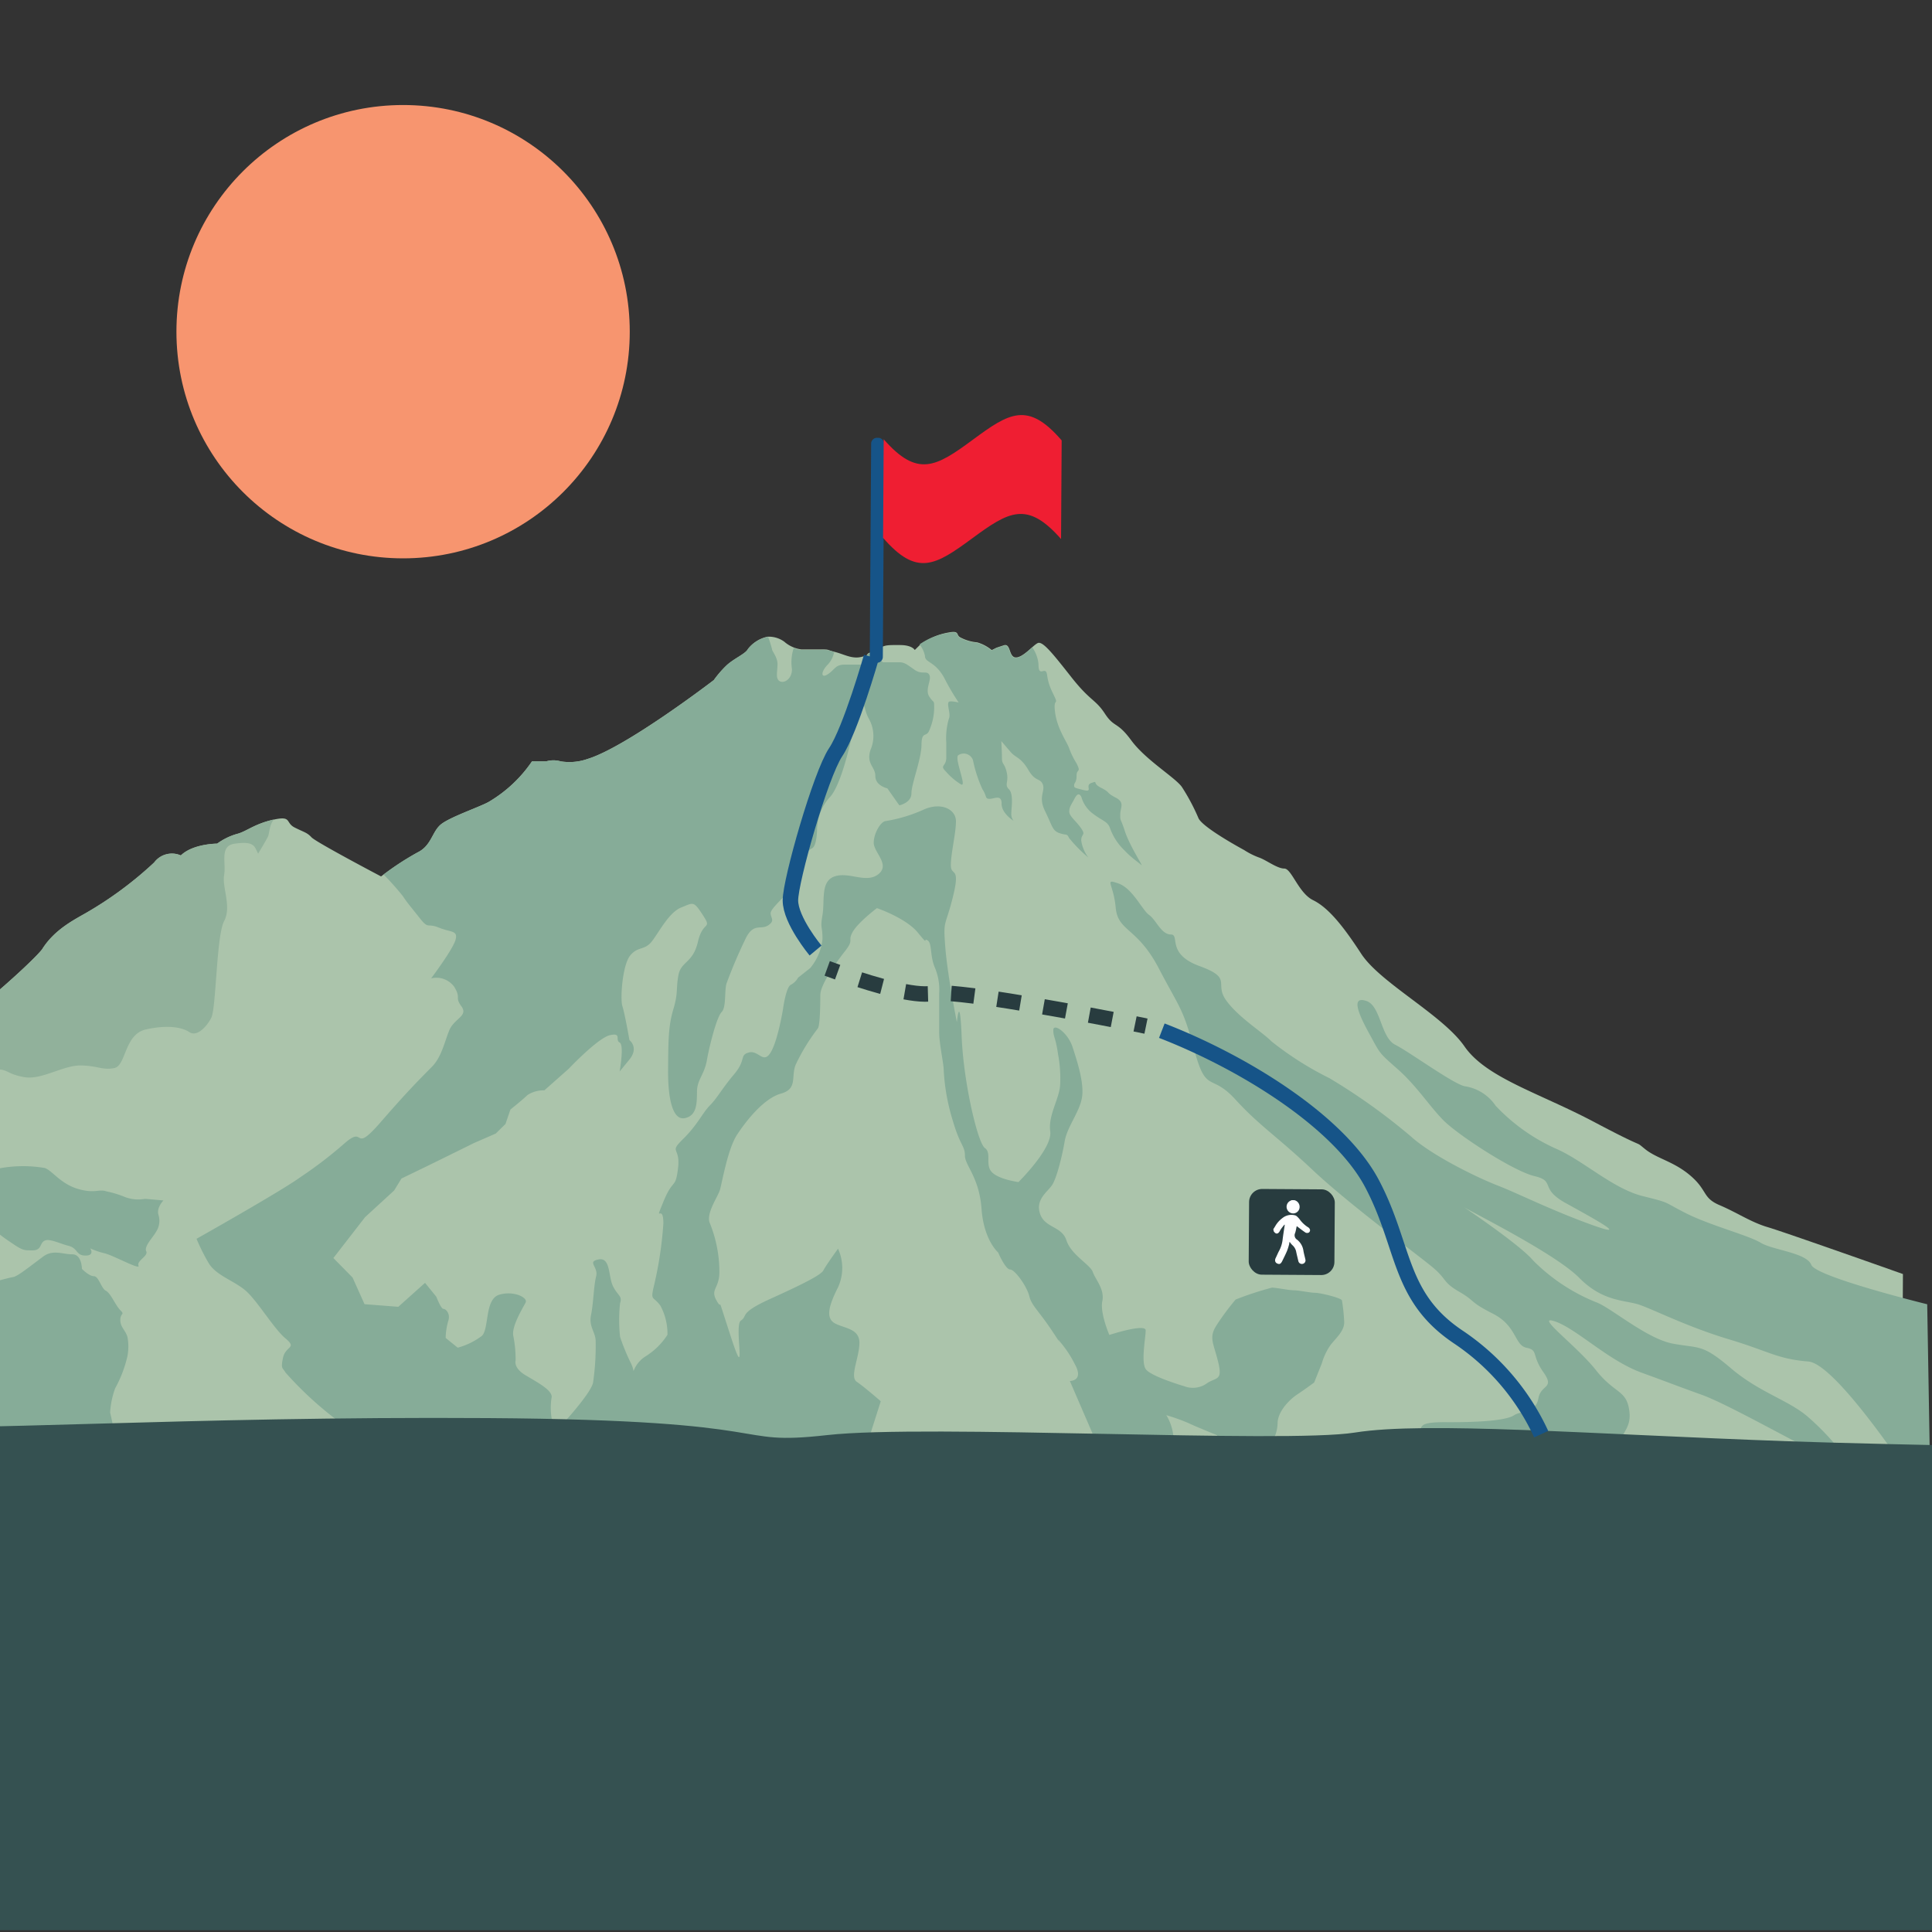 <svg xmlns="http://www.w3.org/2000/svg" xmlns:xlink="http://www.w3.org/1999/xlink" width="250" height="250" viewBox="0 0 250 250"><rect x="0" y="0" width="250" height="250" fill="#333333" stroke="none"/><defs><clipPath id="a"><rect x="-270.49" y="-2.5" width="253.13" height="250.59" style="fill:none"/></clipPath><clipPath id="b"><rect x="-0.76" y="-1.38" width="251.15" height="251.15" style="fill:none"/></clipPath></defs><title>s6s4thumb0</title><g style="clip-path:url(#a)"><path d="M183,74.28S144.79,61,139.32,59.44s-10.15-4.68-15.61-7-3.91-4.69-9.37-9.37-10.93-5.47-14.83-8.59,1.56.78-16.4-8.59S48,11.82,41,1.67,13.63-18.63,7.39-28-3.54-42.83-8.23-45.17s-7-10.15-9.37-10.15-5.85-2.73-8.19-3.51a23,23,0,0,1-4.69-2.34s-13.27-7-14.83-10.15-3.12-7-5.47-10.15S-62.49-90.06-67.17-96.3s-5.46-3.91-8.59-8.59-4.68-3.9-10.93-11.71-9.37-11.71-10.93-10.93-4.68,4.68-7,4.68-1.56-4.68-3.91-3.9l-2.34.78-1.56.78s-3.12-2.34-4.68-2.34a14.51,14.51,0,0,1-5.47-1.56c-1.56-.78,0-2.34-3.9-1.56s-7.81,2.34-9.37,3.9l-1.56,1.56s-.78-1.56-4.69-1.56-4.68,0-6.24.78-.78.78-3.12,1.56,0,.78-3.13,1.56-5.46-.78-8.58-1.56-1.57-.78-4.69-.78h-6.24c-1.56,0-3.13-.78-5.47-2.34a8.41,8.41,0,0,0-5.46-1.56c-1.56,0-5.47,2.34-6.25,3.9s-4.68,3.12-7,5.47a34.23,34.23,0,0,0-3.91,4.68s-28.1,21.86-40.59,25.76c-1.49.47-5.47,1.56-8.59.78s-3.9,0-4.68,0h-4.69s-5.46,8.59-14.05,13.27c-3.07,1.68-11.71,4.69-14.83,7s-3.13,7-7.81,9.37S-309.18-51-309.18-51s-21.08-10.93-22.64-12.49-2.34-1.57-5.47-3.13-.78-3.9-7-2.34-8.59,3.9-11.71,4.68a21.06,21.06,0,0,0-6.25,3.13s-7.8,0-11.71,3.9c0,0-5.46-2.34-8.59,2.34a119.61,119.61,0,0,1-21.85,16.4c-3.93,2.3-10.15,5.46-14.06,11.71-1.75,2.81-30.44,30.44-63.23,49.18-1.36.77-2.34-2.34-5.47-.78s-5.46,3.12-11.71,2.34-.78-3.12-7.8-.78-7,4.68-13.28,7.81-6.24,3.9-11.71,5.46-6.24,0-10.14.78-3.13,3.91-6.25,5.47-14.83,1.56-20.3,6.24c-1.32,1.14-9.37,3.91-16.39,4.69s-5.47,6.24-10.93,5.46-7-2.34-10.15-.78-5.46,6.25-7.81,7a49.72,49.72,0,0,1-7,1.56c-3.91.78-5.47-.78-6.25.78s1.56,2.34-1.56,3.12-3.9.78-4.68,3.13,1.56,2.34-2.35,3.12-7,.78-10.93,1.56-13.27,3.12-17.95,3.12-4.69-1.56-8.59,0-14,3.12-14.83,3.91a45.51,45.51,0,0,1-4.69,3.12c-2.34,1.56-7.8,9.37-9.36,10.15s-10.15-1.56-13.28,0-24.2,7-24.2,7l-73.38,11.71-25,36.7L-453.61,159l637,7Z" style="fill:#abc4ab"/><path d="M-368.12,66.47a62.2,62.2,0,0,0,3.9,7.81c2.34,3.9,7.81,5.46,11.71,8.58s9.37,12.49,13.27,15.62,0,2.34-.78,6.24,0,3.12.78,4.69,14.05,14,17.18,15.61,1.56,1.56,11.71,7.81a32.36,32.36,0,0,1,13.27,15.61l54.26.39,89-7s5.47-2.34,6.25-4.68-3.12-7-3.12-7l3.9-12.49s-5.46-4.68-7.81-6.24.78-7.81.78-12.49-4.68-4.69-7.8-6.25-2.34-5.46.78-11.71,0-12.49,0-12.49-3.91,5.47-4.69,7-7,4.68-17.17,9.36-7,5.47-9.37,7,2.34,21.86-3.12,5.47-2.34-7.81-4.69-11.71.78-3.91.78-9.37-1.56-12.49-3.12-15.62,2.34-8.58,3.12-10.93,2.35-13.27,5.47-17.95,8.59-11.71,14-13.27,3.12-5.47,4.69-9.37a64.73,64.73,0,0,1,7-11.71c.78-.78.78-7.81.78-10.93s4.69-10.15,7.81-14,.78-3.13,2.34-6.25,7.81-7.81,7.81-7.81,9.37,3.13,13.27,7.81,1.56,1.56,3.12,2.34.78,4.69,2.34,8.59a18.22,18.22,0,0,1,1.57,8.59V-1.84c0,3.9,1.56,10.15,1.56,12.49A68,68,0,0,0-124.16,27c2.34,7.81,3.9,7.81,3.9,10.93s4.69,7,5.47,17.18,5.46,14.05,5.46,14.05,2.35,5.47,3.91,5.47,5.46,5.46,6.24,8.58,3.12,4.69,7.81,11.71,0,0,2.34,3.13a35.42,35.42,0,0,1,4.69,7c3.12,5.47-1.57,5.47-1.57,5.47l8.59,19.51-1.56,12.49s7,1.57,10.15,0,4.68,0,4.68,0,4.69,1.57,7,1.57,3.12-.78,3.9-2.35,0-4.68.78-10.14a16.17,16.17,0,0,0-2.34-10.15,71.76,71.76,0,0,1,7,2.34c1.56.78,9.37,3.9,9.37,3.9s.78,10.15,0,15.62,5.46.78,6.24,0,3.12-.79,4.68-3.13,0-3.9,0-6.24,4.69-1.56,5.47-2.34a12.27,12.27,0,0,0,3.12-7.81c0-3.9,3.91-7.81,6.25-9.37s5.46-3.9,5.46-3.9l2.34-6.25a20.49,20.49,0,0,1,2.35-5.46c1.56-2.35,4.68-4.69,4.68-7.81a60.75,60.75,0,0,0-.78-7c0-.78-7-2.34-8.59-2.34s-5.46-.78-7-.78-5.47-.78-7-.78S-32.82,84-32.82,84a85.71,85.71,0,0,0-6.25,8.59c-2.34,3.9-.78,5.47.79,11.71s-.79,4.69-3.91,7-7,.78-7,.78-10.93-3.12-12.5-5.47,0-10.15,0-12.49-11.71,1.56-11.71,1.56-3.12-7-2.34-10.93-2.34-7-3.12-9.36-7-5.47-8.59-10.15-7-3.91-8.59-8.59,2.35-7,3.91-9.37S-89,38-88.25,33.29s4.69-9.37,5.47-14-1.56-11.71-3.13-16.4S-92.15-5-92.15-2.62s.78,2.34,1.56,7.81.78,4.68.78,9.36-3.9,10.15-3.12,15.62-10.15,16.39-10.15,16.39-6.25-.78-8.59-3.12,0-6.25-2.34-7.81-7-21.08-7.81-35.91S-123.38-5-123.38-5s-3.12-14.84-3.9-24.2,0-6.25,2.34-16.4-.78-6.24-.78-10.15,1.56-10.15,1.56-14.05-4.68-6.25-10.15-3.9-10.93,3.9-12.49,3.9-3.9,3.9-3.9,7,5.46,7,1.56,10.14-9.37-.78-14.05.79-3.13,7.8-3.91,12.49,0,3.12,0,7.8-3.9,9.37-3.9,9.37L-174.9-19a5.8,5.8,0,0,1-2.35,2.35c-1.56.78-2.34,7.8-2.34,7.8s-1.56,10.15-3.9,14.06-3.9-.79-7,0-.78,2.34-4.68,7S-200.67,20-203,22.36s-3.9,6.25-8.59,10.93-.78,2.34-1.56,9.37-1.56,3.12-4.68,10.93,0,0,0,7-2.34,17.18-3.12,21.08,0,2.34,2.34,5.47,2.34,9.36,2.34,9.36-1.56,3.13-7,7a9.48,9.48,0,0,0-3.85,4.78,9.27,9.27,0,0,0-.83-2.44,63.94,63.94,0,0,1-3.12-8.58s-.78-8.59,0-10.93-.78-2.35-2.35-5.47-.78-9.37-4.68-8.59,0,2.35-.78,5.47-.78,8.59-1.56,12.49,1.56,5.46,1.56,8.59,0,9.37-.78,13.27-11.71,15.61-11.71,15.61a32.8,32.8,0,0,1-1.56-3.9c-.78-2.34,0-4.69,0-7s-4.69-4.68-8.59-7-3.12-4.69-3.12-4.69a40,40,0,0,0-.78-7.8c-.78-3.13,3.12-9.37,3.9-10.93s-3.9-3.91-8.59-2.35-3.12,10.93-5.46,13.28-7.81,3.9-7.81,3.9l-3.9-3.12a20.64,20.64,0,0,1,.78-5.47c.78-2.34-.78-3.9-1.56-3.9s-2.34-3.91-2.34-3.91l-3.91-4.68-8.59,7.81-10.93-.78-3.9-8.59L-324,72.32l10.14-13.27,9.37-8.59,2.35-3.9,7.8-3.9,4.69-2.34,10.93-5.47,7-3.12,3.12-3.12,1.57-4.69s3.9-3.12,5.46-4.68,5.47-1.56,5.47-1.56l7.8-7S-238.92.5-235-.28s1.56,1.56,3.13,2.34,0,9.37,0,9.37l3.12-3.9c3.12-3.91,0-6.25,0-6.25s-1.56-8.59-2.34-10.93,0-13.27,2.34-16.39,4.68-1.56,7-4.69,5.46-9.36,9.36-10.93,3.91-2.34,7,2.35,0,1.56-1.56,8.58-5.47,6.25-6.25,10.93,0,5.47-1.56,10.93-1.56,10.15-1.56,19.52,1.56,16.39,5.46,15.61,3.91-4.68,3.91-8.58,2.34-5.47,3.12-10.15,3.12-14.06,4.68-15.62.79-7,1.57-9.36a160.09,160.09,0,0,1,6.24-14.84c2.34-4.68,4.69-2.34,7-3.9s.78-2.34.78-3.9,4.68-5.47,7-8.59,1.57-3.91,1.57-6.25,3.12-5.46,4.68-6.24,1.56-6.25,1.56-6.25,0-6.24,3.9-10.15,7-19.51,7-19.51.78-4.69,0-5.47,1.56-6.24,3.12-5.46.78,1.56,2.35,4.68,2.34,5.47.78,10.15,1.56,5.46,1.56,8.59,3.9,3.9,3.9,3.9l3.9,5.46s3.91-.78,3.91-3.9,3.12-10.93,3.12-15.61,1.56-2.34,2.34-4.69,1.56-3.9,1.56-7,0-1.56-1.56-3.91.78-5.46,0-7-2.34,0-4.68-1.56-3.12-2.35-4.69-2.35h-5.46c-.92,0-1.57-2.18-1.95-4a6.57,6.57,0,0,1-1.95.85c-1.88.63-.76.75-1.84,1.18l.28,2.73h-7c-3.12,0-3.12,1.56-5.47,3.12s-2.34-.78,0-3.12a8.37,8.37,0,0,0,2-4c-2.61-.68-1.32-.68-4.31-.68h-6.24a6.1,6.1,0,0,1-2.58-.65c-1.06,2.34-.55,4.36-.55,6.9,0,3.12-2.34,4.68-3.9,3.9s-.78-3.12-.78-5.46-1.56-3.91-1.56-4.69c0-.56-.82-2.36-1.27-3.9H-185c-1.56,0-5.47,2.34-6.25,3.9s-4.68,3.12-7,5.47a34.23,34.23,0,0,0-3.91,4.68s-28.1,21.86-40.59,25.76c-1.49.47-5.47,1.56-8.59.78s-3.9,0-4.68,0h-4.69s-5.46,8.59-14.05,13.27c-3.07,1.68-11.71,4.69-14.83,7s-3.13,7-7.81,9.37a85.41,85.41,0,0,0-10.9,7.19,88.61,88.61,0,0,1,6.22,6.86c1.56,2.34,2.34,3.12,5.46,7s2.34,1.56,6.25,3.12,6.24.78,5.46,3.9-7.81,12.49-7.81,12.49,5.08-1.17,7.42,2.74,0,3.12,2.34,6.24-2.34,3.91-3.9,7.81-2.34,8.59-5.47,11.71-7,7-16.39,18-4.68.78-11.71,7-7.81,6.25-14.05,10.93S-368.12,66.47-368.12,66.47Z" style="fill:#86ac98"/><path d="M-11,136.34a33.44,33.44,0,0,1,13.27-3.12c7,0,13.27,2.34,16.4,0s3.12-1.56,7-4.69-1.56-5.46,10.15-5.46,19.52-.78,21.86-2.34,7-.78,7.81-5.47,5.46-3.12,1.56-8.59-1.56-7-5.47-7.8-3.12-7-10.93-10.93-5.46-3.91-10.93-7S35.88,77,31.2,73.1,3.87,52.81-7.84,41.88-25,27.82-32.82,19.24s-9.37-1.56-13.27-15.62S-50.78-9.65-57.8-22.92s-13.27-11.71-14-19.52-3.91-9.36.78-7.8,7.8,8.58,10.15,10.15,3.9,6.24,7,6.24-1.56,6.25,9.37,10.15,4.68,5.46,8.59,10.93S-24.23-2.62-21.11.5-4.72,11.43-2.37,12.21,17.14,24.7,24.17,31,46,44.22,52.27,46.56s17.18,7.81,30.45,12.49,0-2.34-8.59-7S71,45,64,43.44s-25-13.27-29.66-18S25.73,14.55,19.49,9.09,14,4.4,10.12-2.62,4.65-14.33,9.34-12.77,14-1.06,18.71,1.28,37.44,13.77,41.34,14.55s6.25,1.56,10.15,6.25S63.2,31,71.79,34.85s18,12.49,27.33,14.83,6.24,1.57,14,5.47,20.3,7,24.2,9.37,14.83,3.12,16.39,7S191.24,84,191.24,84l1.56,65.58S163.13,103.55,153,102.77s-12.49-3.12-25.76-7S103,86.38,98.33,84.81,86.62,84,78.82,76.23,43.69,55.15,41.34,53.59,59.3,65.3,64,70.76,79.6,82.47,84.28,84s16.4,11.71,25,13.28,9.37,0,18.74,7.8,18.74,10.15,25,15.62,13.27,13.27,11.71,14.83-35.13-18-46.06-21.86-8.59-3.12-19.51-7S78,92.62,71,90.28s7,7.81,13.27,15.61,10.15,6.25,10.93,13.27-4.68,7-2.34,14.84,5.07,16.78-2.73,18.34-51.14-2-62.85-1.17-29.66,5.47-37.47.78S-11,136.34-11,136.34Z" style="fill:#86ac98"/><path d="M486.88,145.76S215.49,143.85,150.74,142s-117.13-5.71-140-1.91-138.08-1.9-170.45,1.91-11.43-4.76-109.51-4.76S-438.7,142.9-473.93,141s-95.23,7.61-124.75,7.61-149.5,1.91-177.12,1.91h-37.13l-13.34,357.09L501.17,494.28Z" style="fill:#698b87"/><polygon points="-74.46 173.09 -38.38 -41.45 -25.7 30.72 -34.48 23.89 -25.7 40.47 0.63 175.04 -74.46 173.09" style="fill:#283c3f"/></g><g style="clip-path:url(#b)"><path d="M246.24,164.86s-15.3-5.42-17.48-6.06-4-1.9-6.24-2.85-1.55-1.89-3.73-3.78-4.36-2.22-5.92-3.48.63.32-6.54-3.48-14-5.72-16.83-9.81-10.9-8.2-13.37-12-4.34-6-6.22-6.92-2.78-4.09-3.72-4.09-2.34-1.11-3.28-1.43A9.51,9.51,0,0,1,161,110s-5.3-2.85-5.91-4.11a26.5,26.5,0,0,0-2.17-4.08c-.93-1.26-4.67-3.47-6.53-6s-2.18-1.58-3.42-3.47-1.86-1.57-4.34-4.72-3.73-4.71-4.36-4.4-1.88,1.86-2.82,1.85-.62-1.88-1.56-1.57l-.94.31-.62.31a5.19,5.19,0,0,0-1.88-1,5.66,5.66,0,0,1-2.18-.64c-.62-.31,0-.93-1.56-.63A8.4,8.4,0,0,0,119,83.49l-.63.62s-.31-.63-1.88-.64-1.87,0-2.5.3a4.72,4.72,0,0,1-1.26.62c-.94.3,0,.31-1.25.61s-2.19-.32-3.44-.64-.62-.32-1.87-.33l-2.5,0a4.15,4.15,0,0,1-2.19-1,3.41,3.41,0,0,0-2.18-.64A4.35,4.35,0,0,0,96.77,84c-.31.62-1.88,1.24-2.83,2.17A13.66,13.66,0,0,0,92.37,88S81.05,96.69,76,98.22a7.07,7.07,0,0,1-3.45.3,3.31,3.31,0,0,0-1.87,0H68.84a17.52,17.52,0,0,1-5.66,5.28c-1.24.66-4.71,1.85-6,2.78s-1.27,2.81-3.16,3.73a38.17,38.17,0,0,0-4.71,3.1s-8.42-4.43-9-5.06-.93-.64-2.18-1.27-.3-1.57-2.81-1-3.45,1.55-4.7,1.85a8.21,8.21,0,0,0-2.51,1.24s-3.13,0-4.7,1.53a2.86,2.86,0,0,0-3.45.91,48,48,0,0,1-8.8,6.52c-1.58.91-4.08,2.16-5.66,4.65C4.79,123.91-6.78,134.91-20,142.33c-.55.31-.94-.94-2.19-.32a6.65,6.65,0,0,1-4.7.9c-2.5-.32-.3-1.25-3.13-.33s-2.82,1.86-5.33,3.09-2.52,1.55-4.71,2.16-2.5,0-4.07.29-1.26,1.56-2.51,2.17-5.95.59-8.15,2.45a19.6,19.6,0,0,1-6.58,1.84c-2.82.29-2.21,2.49-4.4,2.16s-2.81-1-4.06-.34-2.21,2.49-3.15,2.79a18.94,18.94,0,0,1-2.82.61c-1.56.3-2.18-.33-2.5.3s.62.94-.63,1.24-1.57.31-1.89,1.24.62.95-1,1.25-2.81.29-4.38.6a49.59,49.59,0,0,1-7.2,1.2c-1.88,0-1.87-.64-3.44,0s-5.64,1.21-6,1.52a20,20,0,0,1-1.89,1.24c-.94.62-3.15,3.74-3.78,4s-4.06-.65-5.32,0-9.71,2.75-9.71,2.75l-29.43,4.5-10.11,14.64,153.88,2.87,255.22,4.47Z" style="fill:#abc4ab"/><path d="M16.49,175.49a6.7,6.7,0,0,0,0-2.5c-.3-.94-.93-1.26-.92-2.2s.63-.62,0-1.25-1.24-2.2-1.86-2.51-.93-1.89-1.56-1.89-1.55-.95-1.55-.95,0-1.88-1.24-1.88-2.5-.65-3.76.28-2.83,2.17-3.45,2.48,0,0-2.2.61-10,.57-11,.56-3.76.6-3.75,0A1.26,1.26,0,0,1-13.16,165c.94.32,3.44-.6,4.7-1.22s1.88-.61,2.2-1.23,0-1.25,0-1.57-.62-1.25-1.25-.63-1.89,1.86-2.51,1.86-1.26.62-1.88.3,0-1.56,0-1.56l1.26-1.25.94-1.24a14.4,14.4,0,0,0-3.44.91,10.17,10.17,0,0,1-3.76.61c-.31,0-2.18-1.58-2.8-1.9s-2.18-1.89-2.81-1.89-1.24-.95-1.24-.95l-.94-.63s.62,1.57-.63,1.56-1.25-.64-1.88-.64a2,2,0,0,0-1.25.3c-.63.31-.94.31-1.57.62s-.94.31-.94.62,0,1.25.3,1.57-1.56.3-1.56.3a8.05,8.05,0,0,0-2.2.61c-.31.31-.31.94-1.25.93s-3.45.29-3.45.29-.3-.63-1.56,0,.93,1.26,0,1.25a11.54,11.54,0,0,0-3.44.29c-.63.31-1.57.3-.94.62s1.87,0,1.56.64-.33,1.87-.64,1.87-.94,0-.32.31a1.25,1.25,0,0,1,.62,1.26c0,.31-.31.62-1.26.93a11.58,11.58,0,0,1-2.81.6c-.63,0-2.2.93-3.77,1.23s-1.56.61-2.82.61-.3-.94,0-.94a15.65,15.65,0,0,0,2.2-.93l1.57-.92,1.56-.62.95-1.56,1.56.33.63-.31-.3-1.57s.32-.94,0-.94a6.78,6.78,0,0,1-1.25-.32.3.3,0,0,0-.31-.31,24.78,24.78,0,0,0-2.83,1.23l-2.5,0a13.62,13.62,0,0,1-2.51.61c-.62,0-2.5.61-3.44.61l-2.5,0-1.26.62a1.5,1.5,0,0,1,0,1.25,3.67,3.67,0,0,1-.63.93l-.63.62h-1.25l-2.81-1.27-3.75.91-1,1.25a4.33,4.33,0,0,1-1.26.61,8.09,8.09,0,0,0-1.56.62H-77c-.31,0-.94.62-.94.62a11.94,11.94,0,0,1,.3,1.57c0,.31-1.25,0-1.25,0s-2.19.92-2.82,1.23a18.61,18.61,0,0,0-.33,2.19c0,.62.31.94,0,1.25s-.32.94-.64,1.87.29,2.82.29,3.45.62.94,0,.93-3.44-.33-4.07.29-3.13.61-4.38.6-1,1.87-1,1.87l2.49,1.58,103.51,5.05a9.05,9.05,0,0,0,1-5,48.6,48.6,0,0,0-.91-5,11,11,0,0,1,.65-3.13A16.13,16.13,0,0,0,16.49,175.49Zm-38.55,11.64c-.32.62-3.13,0-3.44-.34a7.14,7.14,0,0,0-3.12-2.21c-1.87-.64-4.35-3.16-5.6-3.48a22.23,22.23,0,0,0-2.19-.64c-1.56-.32-3.75-.33-2.18-1,0,0,1.57-1.55,2.82-1.23a2.71,2.71,0,0,0,2.51-.92,4.11,4.11,0,0,1,1.26-.93c.62-.31,1.25-.93,1.88-.93s-.63.93-.95,1.56A5.43,5.43,0,0,1-33,178.92c-.63.31-.63.62-.63.94s.62,1.56,1.24,1.57,0-1.25,1.57-1.24a11.12,11.12,0,0,1,2.5.33c.32,0,.94,0,.94.63s.62.94,0,1.25a1.1,1.1,0,0,0-.63.93s.93.63,1.56.95.62.94,1.24,1.26.63,0,.94.32S-21.75,186.5-22.06,187.13Zm5.94-.59c-.93-.32-.3-.63-1.55-.95s-.94-.63-2.19-1-.94,0-1.87-.64-2.17-3.14-2.79-3.15-.63-.63-.94-.63.61,2.82,1.54,3.14,3.12,2.52,3.74,3.15,1.24,1,.93,1.26-3.75-1.59-4.05-2.22a11,11,0,0,0-1.87-1.89c-.62-.63-.61-1.88-1.23-2.51a1.73,1.73,0,0,1-.62-1.56c0-.63.95-1.25,1.27-2.5s2.52-3.42,3.77-3.41a5.35,5.35,0,0,1-.64,2.49c-.63.94-.94.94-.95,1.87s-.32,1.88.3,2.51,1.56.95,2.18,1.58,1.55,1.57,2.18,1.57a3.16,3.16,0,0,1,2.49,1c.94.94,2.18,1.58,2.8,2.52S-15.18,186.86-16.12,186.54Z" style="fill:#86ac98"/><path d="M21.15,155.34s-.94.94-.64,1.88a2.56,2.56,0,0,1-.32,2.18c-.32.63-1.58,1.87-1.27,2.5s-1.26,1.24-1,1.87-3.12-1.27-4.37-1.59a9.76,9.76,0,0,1-1.87-.64s.62.94-.63.93-.94-.94-2.18-1.26-2.5-1-3.13-.65-.32,1.25-1.57,1.24-1.25,0-3.12-1.27-2.49-2.2-4.05-2.53-2.81-.95-2.8-1.89-.63,0,.63-1.25,2.5,0,3.76-1.23-.3-2.19,1.58-2.49a16.71,16.71,0,0,1,5.63,0c.94.32,2,2,4.21,2.68s2.81,0,3.75.34a13.33,13.33,0,0,1,2.18.64,4.85,4.85,0,0,0,2.82.33C19.43,155.18,21.15,155.34,21.15,155.34Z" style="fill:#86ac98"/><path d="M25.43,160.3A25.72,25.72,0,0,0,27,163.44c.93,1.57,3.12,2.21,4.67,3.47s3.73,5,5.28,6.29,0,.94-.33,2.5,0,1.25.3,1.88a46.26,46.26,0,0,0,6.84,6.3c1.25.63.62.63,4.67,3.16a13,13,0,0,1,5.28,6.29l21.74.29L111.09,191s2.2-.92,2.52-1.86-1.23-2.82-1.23-2.82l1.59-5s-2.17-1.89-3.11-2.52.33-3.13.35-5-1.87-1.89-3.12-2.53-.92-2.19.35-4.69a6,6,0,0,0,0-5s-1.58,2.18-1.89,2.8-2.83,1.86-6.91,3.71-2.83,2.17-3.77,2.79.88,8.77-1.27,2.18-.92-3.13-1.84-4.7.32-1.56.33-3.75a16.9,16.9,0,0,0-1.21-6.27c-.61-1.25,1-3.43,1.28-4.37s1-5.31,2.24-7.18,3.47-4.67,5.66-5.28,1.27-2.18,1.9-3.74a25.71,25.71,0,0,1,2.85-4.67c.31-.31.33-3.13.34-4.38s1.9-4,3.17-5.61.32-1.25,1-2.49,3.15-3.11,3.15-3.11,3.74,1.27,5.29,3.16.63.63,1.25,1,.3,1.88.92,3.44a7.4,7.4,0,0,1,.6,3.45l0,5c0,1.57.6,4.07.59,5a27,27,0,0,0,1.21,6.58c.92,3.13,1.54,3.14,1.53,4.39s1.86,2.82,2.15,6.89,2.15,5.65,2.15,5.65.93,2.19,1.55,2.2,2.18,2.2,2.48,3.45,1.24,1.89,3.1,4.72,0,0,.93,1.25a14.25,14.25,0,0,1,1.86,2.83c1.23,2.2-.64,2.18-.64,2.18l3.39,7.85-.66,5s2.81.64,4.07,0,1.87,0,1.87,0a13.32,13.32,0,0,0,2.81.64,1.44,1.44,0,0,0,1.57-.93c.32-.62,0-1.88.34-4.06a6.49,6.49,0,0,0-.91-4.08,27.86,27.86,0,0,1,2.81,1c.62.32,3.74,1.59,3.74,1.59a38.56,38.56,0,0,1,0,6.26c-.32,2.18,2.19.32,2.51,0s1.25-.3,1.88-1.24,0-1.56,0-2.5,1.88-.61,2.19-.92a4.88,4.88,0,0,0,1.27-3.12c0-1.57,1.59-3.12,2.53-3.74s2.2-1.55,2.2-1.55l1-2.5a7.92,7.92,0,0,1,1-2.18c.63-.93,1.89-1.86,1.89-3.12a23.48,23.48,0,0,0-.29-2.81c0-.32-2.81-1-3.44-1s-2.18-.33-2.81-.33-2.19-.33-2.81-.34a41.26,41.26,0,0,0-4.7,1.54,33,33,0,0,0-2.53,3.42c-.95,1.56-.33,2.19.28,4.7s-.32,1.87-1.58,2.8a3.12,3.12,0,0,1-2.81.3s-4.38-1.28-5-2.23,0-4.06,0-5-4.7.59-4.7.59-1.23-2.82-.91-4.38-.92-2.82-1.23-3.76-2.8-2.21-3.41-4.09-2.8-1.58-3.42-3.46,1-2.81,1.59-3.75,1.28-3.74,1.6-5.62,1.9-3.74,2.23-5.61-.6-4.7-1.21-6.58-2.48-3.14-2.49-2.21.31.95.61,3.14a16.5,16.5,0,0,1,.28,3.75c0,1.88-1.59,4.06-1.29,6.25s-4.11,6.54-4.11,6.54-2.5-.33-3.43-1.27,0-2.5-.92-3.14-2.76-8.46-3-14.4-.62-1.88-.62-1.88-1.21-6-1.5-9.71,0-2.5,1-6.56-.29-2.51-.28-4.07.65-4.06.66-5.63-1.86-2.51-4.06-1.59a19.52,19.52,0,0,1-5,1.53c-.63,0-1.58,1.56-1.58,2.81s2.17,2.83.6,4.07-3.76-.34-5.64.28-1.27,3.11-1.59,5,0,1.25,0,3.13a7,7,0,0,1-1.59,3.74l-1.57,1.24a2.3,2.3,0,0,1-.95.93c-.62.31-1,3.13-1,3.13s-.65,4.06-1.6,5.62-1.56-.33-2.81,0-.32.93-1.9,2.8-2.21,3.11-3.15,4.05-1.58,2.49-3.47,4.35-.32.94-.65,3.75-.63,1.25-1.9,4.37,0,0,0,2.81a49.2,49.2,0,0,1-1.31,8.44c-.32,1.56,0,.94.93,2.2a7.68,7.68,0,0,1,.91,3.76,9.08,9.08,0,0,1-2.83,2.79,3.81,3.81,0,0,0-1.56,1.91,3.53,3.53,0,0,0-.33-1A27.16,27.16,0,0,1,80.24,173a19.93,19.93,0,0,1,0-4.38c.32-.93-.3-.94-.92-2.19s-.29-3.76-1.86-3.46,0,.94-.32,2.19-.34,3.44-.66,5,.61,2.19.6,3.45a32.58,32.58,0,0,1-.34,5.31c-.33,1.56-4.74,6.23-4.74,6.23a12.58,12.58,0,0,1-.61-1.57,8.34,8.34,0,0,1,0-2.82c0-.93-1.87-1.89-3.43-2.83s-1.24-1.89-1.24-1.89a15.51,15.51,0,0,0-.29-3.13c-.3-1.25,1.28-3.74,1.59-4.37s-1.55-1.57-3.43-1-1.28,4.37-2.22,5.31a9.16,9.16,0,0,1-3.14,1.54l-1.56-1.26a8.3,8.3,0,0,1,.33-2.19c.32-.94-.3-1.57-.62-1.57s-.92-1.57-.92-1.57L55,166l-3.46,3.1-4.37-.34-1.55-3.45-2.48-2.52,4.1-5.29L51,154.05l.95-1.55L55.05,151l1.88-.92,4.4-2.17,2.82-1.23,1.26-1.24.64-1.87s1.57-1.25,2.2-1.87a3.85,3.85,0,0,1,2.19-.61l3.15-2.79s3.78-4,5.34-4.35.63.63,1.25.95,0,3.75,0,3.75l1.27-1.55c1.26-1.56,0-2.51,0-2.51s-.6-3.44-.91-4.38,0-5.32,1-6.56,1.88-.62,2.83-1.86,2.21-3.74,3.78-4.36,1.57-.92,2.81,1,0,.63-.65,3.44-2.2,2.48-2.53,4.36,0,2.19-.65,4.37-.65,4.07-.68,7.82.59,6.57,2.15,6.27,1.58-1.87,1.59-3.43.95-2.18,1.28-4.06,1.28-5.62,1.91-6.24.33-2.82.65-3.75a64.12,64.12,0,0,1,2.54-5.93c1-1.87,1.89-.92,2.83-1.54s.32-.94.32-1.57,1.89-2.17,2.84-3.42.63-1.56.64-2.5a3.94,3.94,0,0,1,1.89-2.49c.63-.31.64-2.49.64-2.49a6.4,6.4,0,0,1,1.6-4.06c1.57-1.55,2.86-7.8,2.86-7.8s.33-1.88,0-2.19.64-2.5,1.26-2.18.31.62.93,1.88a4.51,4.51,0,0,1,.28,4.07c-.63,1.87.61,2.19.61,3.44s1.55,1.58,1.55,1.58l1.55,2.2s1.57-.31,1.57-1.56,1.28-4.37,1.3-6.25.63-.93,1-1.87a7.46,7.46,0,0,0,.64-2.81c0-1.25,0-.62-.62-1.56s.33-2.19,0-2.82-.94,0-1.87-.64-1.24-.94-1.87-1h-2.19c-.37,0-.62-.88-.77-1.6a2.58,2.58,0,0,1-.79.34c-.75.24-.3.3-.73.46l.1,1.1-2.82,0c-1.25,0-1.25.62-2.19,1.24s-.94-.32,0-1.26a3.21,3.21,0,0,0,.8-1.59,3.53,3.53,0,0,0-1.72-.29l-2.5,0a2.53,2.53,0,0,1-1-.26,5.94,5.94,0,0,0-.23,2.76c0,1.25-1,1.87-1.58,1.55s-.3-1.25-.29-2.19S99.9,84.3,99.9,84a16.39,16.39,0,0,0-.5-1.57h-.11A4.35,4.35,0,0,0,96.77,84c-.31.62-1.88,1.24-2.83,2.17A13.66,13.66,0,0,0,92.37,88S81.05,96.69,76,98.22a7.07,7.07,0,0,1-3.45.3,3.31,3.31,0,0,0-1.87,0H68.84a17.52,17.52,0,0,1-5.66,5.28c-1.24.66-4.71,1.85-6,2.78s-1.27,2.81-3.16,3.73a34.53,34.53,0,0,0-4.38,2.85,36.25,36.25,0,0,1,2.47,2.77c.62.94.93,1.26,2.17,2.83s.94.63,2.5,1.27,2.5.33,2.17,1.57-3.16,5-3.16,5a2.86,2.86,0,0,1,3,1.11c.93,1.57,0,1.25.92,2.51s-.95,1.56-1.58,3.12-1,3.43-2.22,4.68-2.84,2.79-6.62,7.15-1.88.3-4.71,2.78a54.29,54.29,0,0,1-5.66,4.34C36.42,154.12,25.43,160.3,25.43,160.3Z" style="fill:#86ac98"/><path d="M-3.68,139.62c1.88,0,2.2-1.23,3.45-1.23s1.24.64,3.43,1,5-1.54,7.21-1.52,2.81.64,4.37.34,1.28-4.37,4.1-5,4.7-.28,5.63.35,2.19-.61,2.83-1.86S28,121.06,29,119.19s-.28-4.38,0-5.94-.6-3.76,1.28-4.06,2.5,0,2.81.64l.31.63s.95-1.56,1.26-2.18c.21-.4.16-1.44.75-2.21l-.11,0c-2.5.61-3.45,1.55-4.7,1.85a8.21,8.21,0,0,0-2.51,1.24s-3.13,0-4.7,1.53a2.86,2.86,0,0,0-3.45.91,48,48,0,0,1-8.8,6.52c-1.58.91-4.08,2.16-5.66,4.65C4.79,123.91-6.78,134.91-20,142.33a16,16,0,0,0,5.29,3.17c2.5.64.31,1.25,3.44,1s.32-1.88,2.21-3.74S-5.56,139.61-3.68,139.62Z" style="fill:#91b19b"/><path d="M145.57,107.59c-.61-1.88-.61-1.26-.61-2.19s.64-1.56-.61-2.2-.62-.63-1.87-1.26-.3-.94-1.24-.63.3,1.25-1,.93-1.25-.32-1.25-.64.32-.31.32-1.24.63-.31,0-1.57a10.24,10.24,0,0,1-.93-1.88c-.31-.94-1.55-2.51-1.85-4.71s.63-.62-.29-2.5-.61-2.51-.92-2.82-.95.62-.94-.95a4.5,4.5,0,0,0-.8-2.16c-.65.57-1.49,1.37-2.16,1.36-.94,0-.62-1.88-1.56-1.57l-.94.31-.62.31a5.19,5.19,0,0,0-1.88-1,5.66,5.66,0,0,1-2.18-.64c-.62-.31,0-.93-1.56-.63a8.82,8.82,0,0,0-3.69,1.47,3.66,3.66,0,0,1,.7,1.48c0,.94,1.25.63,2.48,2.83a29.4,29.4,0,0,0,1.88,3.21c-.61-.13-1.15-.2-1.27-.08-.32.32.3,1.57,0,2.19a9,9,0,0,0-.33,3.13v1.88c0,1.25-.95.93,0,1.87a8.15,8.15,0,0,0,1.86,1.58c.94.63-.91-3.45-.29-3.76a1.27,1.27,0,0,1,1.88.64,17.16,17.16,0,0,0,1.22,3.76c.62.95.31,1.26.93,1.26s1.57-.62,1.56.64,1.55,2.2,1.55,2.2a1.37,1.37,0,0,1-.3-.94c0-.63.33-2.51-.3-3.13s0-.94-.29-2.2-.62-.94-.62-1.88c0-.62-.05-1.59-.08-2.16.64.74,1.14,1.35,1.34,1.55.62.63,1.25.63,2.17,2.2s1.56,1,1.87,1.89-.64,1.56.29,3.44.92,2.51,1.86,2.83.94,0,1.24.63a18.49,18.49,0,0,0,2.49,2.52,4.8,4.8,0,0,1-.92-2.2c0-.93.63-.62,0-1.56s-1.56-1.57-1.55-2.2.32-.94.63-1.56.63-.93.94-.31a4.07,4.07,0,0,0,1.55,2.2c1.25.95,1.87.95,2.18,1.9a7.41,7.41,0,0,0,1.86,2.82c.93,1,1.86,1.58,2.18,1.89S146.19,109.47,145.57,107.59Z" style="fill:#86ac98"/><path d="M168.35,189.22a13.53,13.53,0,0,1,5.32-1.22c2.82,0,5.32,1,6.57.05s1.26-.62,2.83-1.86-.61-2.19,4.08-2.16,7.82-.27,8.76-.89,2.82-.29,3.15-2.17,2.19-1.23.64-3.43-.6-2.82-2.17-3.14-1.23-2.83-4.35-4.41-2.18-1.58-4.36-2.84-1.55-1.58-3.42-3.15-10.89-8.21-15.56-12.62-6.84-5.67-10-9.13-3.74-.65-5.27-6.29-1.84-5.33-4.63-10.67-5.28-4.72-5.57-7.85-1.54-3.77.33-3.13,3.1,3.46,4,4.09,1.55,2.51,2.8,2.52-.64,2.5,3.72,4.09,1.87,2.2,3.42,4.4,4.66,4.1,5.91,5.36a41.51,41.51,0,0,0,7.47,4.74,78.1,78.1,0,0,1,10.59,7.58c2.8,2.52,8.72,5.37,11.22,6.33s6.86,3.17,12.16,5.08,0-.94-3.42-2.84-1.23-2.82-4-3.47-10-5.38-11.84-7.27-3.41-4.4-5.9-6.6-2.18-1.89-3.73-4.72-2.15-4.71-.28-4.07,1.84,4.71,3.72,5.66,7.47,5.05,9,5.37a5.88,5.88,0,0,1,4,2.53,24.47,24.47,0,0,0,8.1,5.68c3.43,1.59,7.16,5.06,10.91,6s2.49.64,5.61,2.22,8.12,2.87,9.67,3.82,5.94,1.29,6.55,2.86,15,5.1,15,5.1l.45,26.28s-11.77-18.53-15.83-18.87-5-1.29-10.3-2.88-9.68-3.82-11.55-4.46-4.69-.34-7.8-3.49-14-8.54-14.95-9.17,7.16,4.74,9,6.94a24.22,24.22,0,0,0,8.09,5.37c1.88.64,6.54,4.74,10,5.38s3.75,0,7.49,3.18,7.48,4.12,10,6.32,5.29,5.35,4.66,6-14-7.28-18.4-8.87-3.43-1.28-7.8-2.87-8.41-5.68-11.22-6.64,2.8,3.15,5.28,6.29,4,2.53,4.34,5.35-1.89,2.8-1,5.93,2,6.74-1.15,7.35-20.48-.92-25.17-.64-11.9,2.12-15,.22S168.35,189.22,168.35,189.22Z" style="fill:#86ac98"/><rect x="112.64" y="56.65" width="1.69" height="29.11" rx="0.75" transform="translate(0.46 -0.73) rotate(0.37)" style="fill:#165488"/><path d="M137.3,69.75c-4.39-5-6.75-3.58-11.52-.07s-7.14,4.95-11.51-.08l.08-12.76c4.37,5,6.78,3.57,11.52.07s7.13-5,11.51.08Z" style="fill:#ef1e32"/><path d="M366.08,188.9s-108.73-1.47-134.67-2.4-46.91-2.59-56.07-1.13-55.32-1.12-68.3.33-4.57-1.94-43.87-2.2-67.92,1.85-82,1-38.17,2.8-50,2.73-59.91.37-71,.3l-14.88-.1-6.27,143,531.88-1.9Z" style="fill:#355151"/><rect x="161.6" y="153.88" width="11.09" height="11.09" rx="1.7" transform="translate(1.04 -1.08) rotate(0.37)" style="fill:#283c3f"/><path d="M164.77,159.05c.08-.12.16-.24.23-.36a3.38,3.38,0,0,1,.93-1.06,1.85,1.85,0,0,1,1.63-.37.55.55,0,0,1,.26.14,2.9,2.9,0,0,1,.34.36,3.87,3.87,0,0,0,1.14,1.07.51.51,0,0,1,.22.34.37.37,0,0,1-.17.33.49.49,0,0,1-.41,0c-.39-.26-.76-.55-1.14-.84-.07.27-.11.59-.21.89a.67.67,0,0,0,.26.87,2.21,2.21,0,0,1,.81,1.41c.06.38.17.74.25,1.12a.46.46,0,0,1-.33.59.47.47,0,0,1-.58-.38c-.09-.39-.19-.77-.27-1.16a1.51,1.51,0,0,0-.5-.88,2.6,2.6,0,0,1-.33-.4l-.07.05a.94.94,0,0,1,0,.16,7.32,7.32,0,0,1-.29.94c-.19.45-.41.88-.62,1.31s-.4.43-.66.31-.34-.4-.18-.72.27-.61.43-.9a4,4,0,0,0,.45-1.39c.08-.67.19-1.34.29-2l-.06,0c-.13.17-.27.33-.39.5a2.23,2.23,0,0,0-.2.33c-.23.41-.53.42-.79,0Z" style="fill:#fff"/><path d="M167.48,155.3a.88.88,0,0,1,.69.86.84.84,0,0,1-.74.85.86.86,0,0,1-.48-1.62l.19-.09Z" style="fill:#fff"/><path d="M150.34,133.37c10.34,4,22.91,11.65,27.21,19.81s3.33,14.58,11.14,19.82a30.48,30.48,0,0,1,10.74,12.58" style="fill:none;stroke:#165488;stroke-miterlimit:10;stroke-width:2.002px"/><path d="M148.29,132.78l-1.41-.29" style="fill:none;stroke:#283c3f;stroke-miterlimit:10;stroke-width:2.002px"/><path d="M143.92,131.92c-7.1-1.37-20.63-3.84-23.24-3.37-2.37.44-7.62-1.14-10.87-2.25" style="fill:none;stroke:#283c3f;stroke-miterlimit:10;stroke-width:2.002px;stroke-dasharray:3.016,3.016"/><path d="M108.39,125.8l-1.35-.49" style="fill:none;stroke:#283c3f;stroke-miterlimit:10;stroke-width:2.002px"/><path d="M112.76,85s-2.68,9.42-4.63,12.34-5.85,16.57-5.85,19.17,3.25,6.49,3.25,6.49" style="fill:none;stroke:#165488;stroke-miterlimit:10;stroke-width:2.002px"/></g><circle cx="52.16" cy="42.92" r="29.33" style="fill:#f7956f"/></svg>
